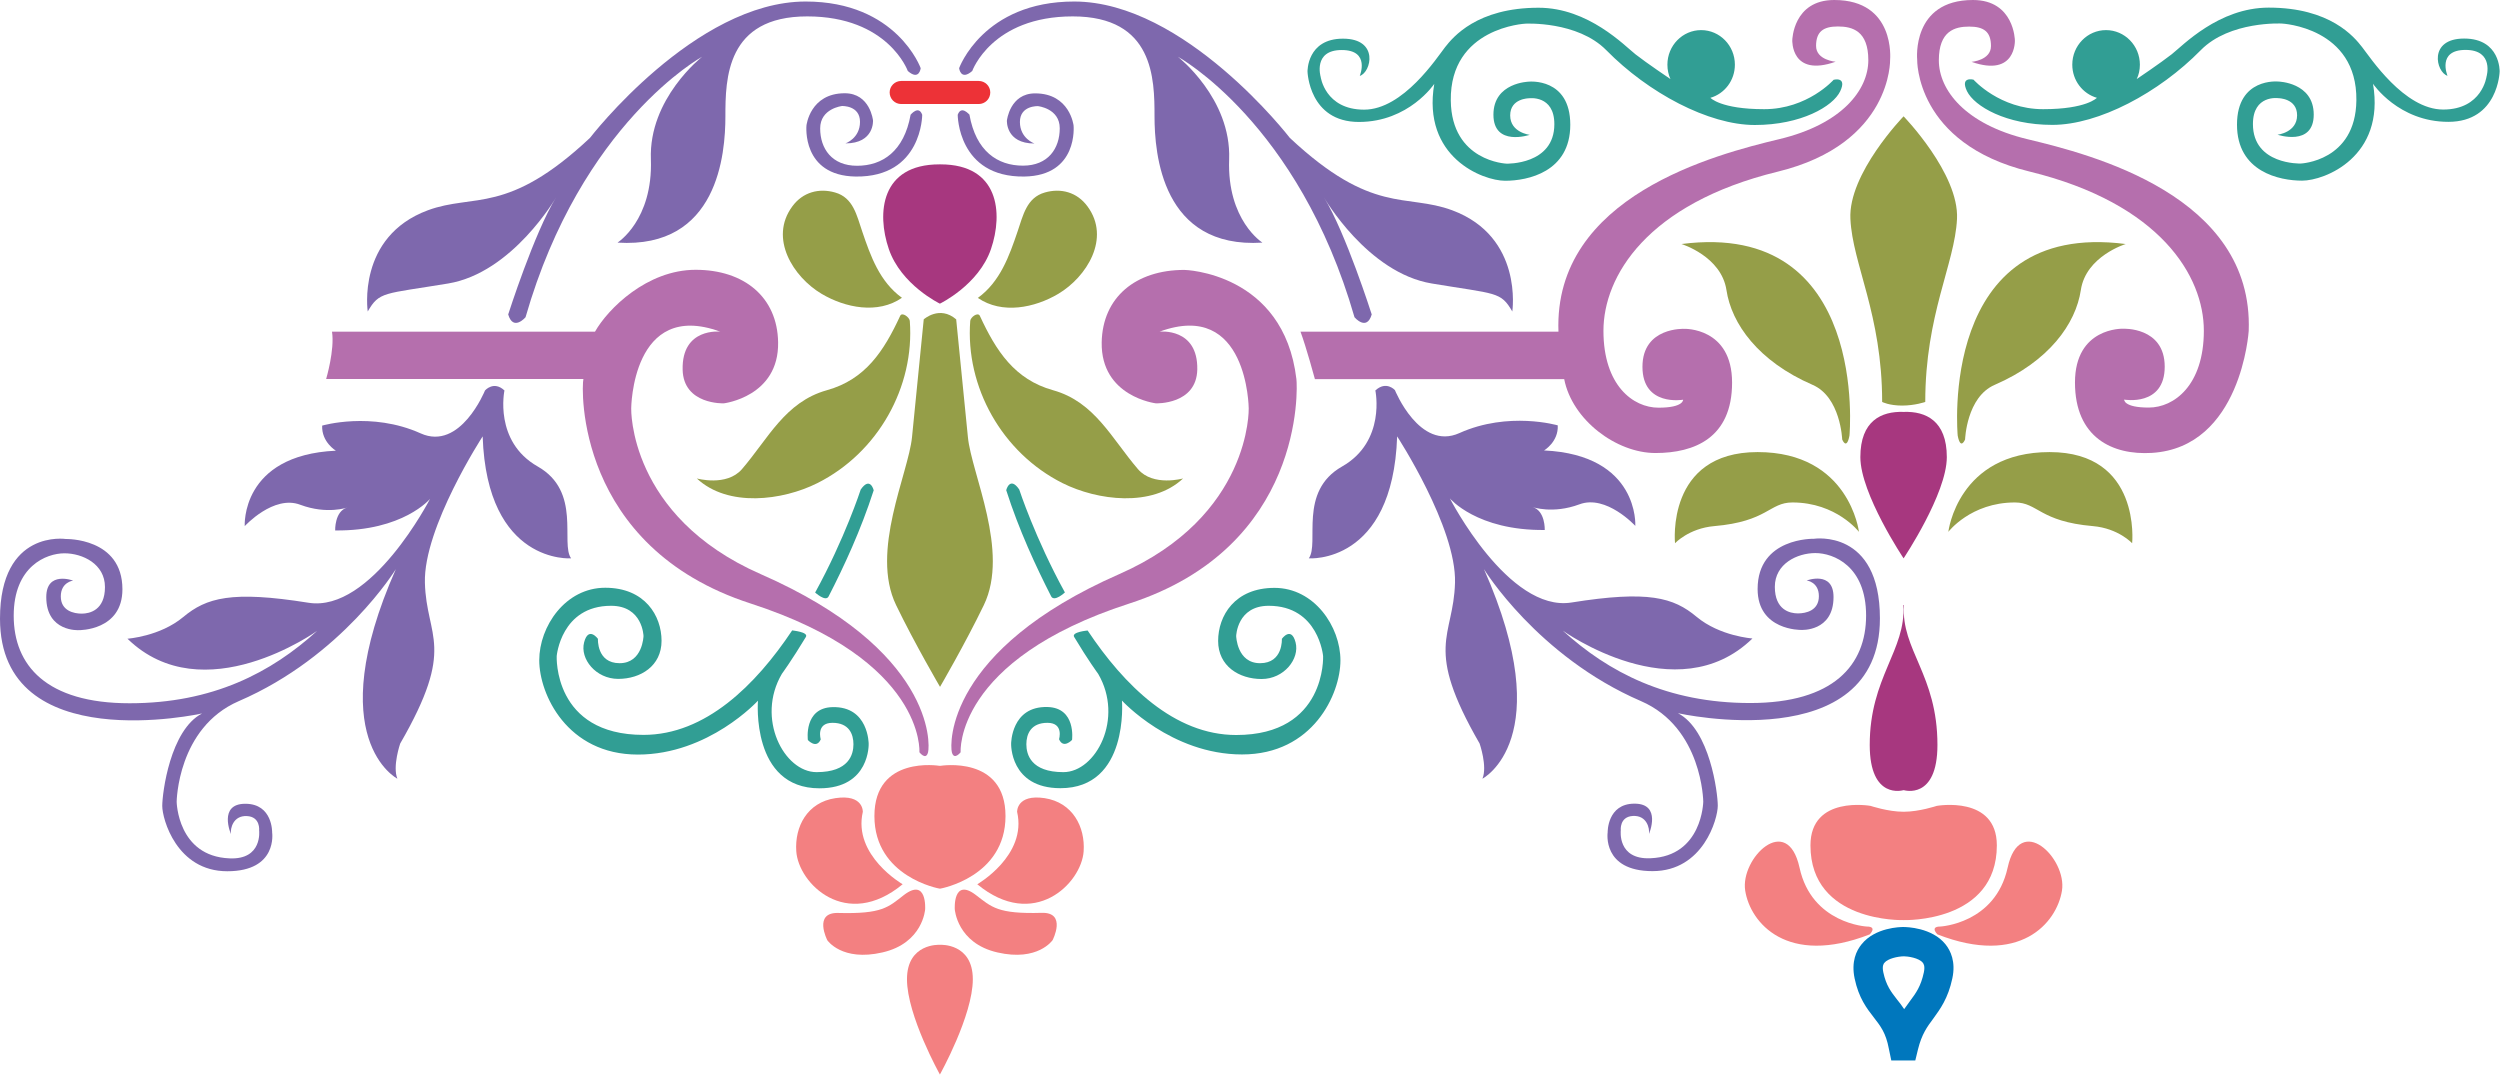 <?xml version="1.0" encoding="utf-8"?>
<!-- Generator: Adobe Illustrator 15.0.0, SVG Export Plug-In . SVG Version: 6.00 Build 0)  -->
<!DOCTYPE svg PUBLIC "-//W3C//DTD SVG 1.1//EN" "http://www.w3.org/Graphics/SVG/1.1/DTD/svg11.dtd">
<svg version="1.1" id="Layer_1" xmlns="http://www.w3.org/2000/svg" xmlns:xlink="http://www.w3.org/1999/xlink" x="0px" y="0px"
	 width="21.34px" height="9.172px" viewBox="0 0 21.34 9.172" enable-background="new 0 0 21.34 9.172" xml:space="preserve">
<g id="_228926928">
	<path id="_228926664" fill="#959E48" d="M9.714,4.005C9.49,3.745,9.345,3.43,8.989,3.331C8.66,3.239,8.503,2.996,8.364,2.696
		c-0.017-0.035-0.08,0.012-0.082,0.043C8.239,3.303,8.554,3.865,9.07,4.124c0.298,0.149,0.764,0.209,1.029-0.04
		C10.099,4.084,9.844,4.156,9.714,4.005z"/>
	<path id="_229439240" fill="#959E48" d="M8.686,1.976C8.615,2.185,8.538,2.404,8.347,2.543c0.206,0.142,0.485,0.085,0.687-0.035
		c0.24-0.143,0.45-0.473,0.249-0.746c-0.09-0.123-0.228-0.158-0.364-0.119C8.763,1.687,8.733,1.839,8.686,1.976z"/>
	<path id="_229439744" fill="#7E68AD" d="M8.175,0.98c0,0,0,0.534,0.568,0.527c0.464-0.007,0.421-0.436,0.421-0.436
		S9.133,0.797,8.836,0.797c-0.216,0-0.241,0.232-0.241,0.232S8.583,1.225,8.83,1.225c0,0-0.124-0.043-0.124-0.184
		c0-0.142,0.154-0.135,0.154-0.135s0.186,0.019,0.186,0.189c0,0.172-0.099,0.319-0.314,0.319c-0.217,0-0.402-0.123-0.457-0.436
		C8.274,0.98,8.206,0.894,8.175,0.98z"/>
	<path id="_229438808" fill="#ED3237" d="M8.354,0.888c0.055,0,0.099-0.044,0.099-0.099c0-0.054-0.044-0.098-0.099-0.098H7.693
		c-0.055,0-0.099,0.044-0.099,0.098c0,0.055,0.044,0.099,0.099,0.099H8.354z"/>
	<path id="_229440320" fill="#319E94" d="M9.169,5.437c0.119,0.199,0.205,0.315,0.205,0.315c0.222,0.38-0.019,0.839-0.297,0.839
		S8.761,6.439,8.761,6.353S8.799,6.17,8.941,6.17C9.083,6.17,9.04,6.31,9.04,6.31c0.037,0.086,0.111,0.006,0.111,0.006
		s0.037-0.275-0.21-0.281c-0.31-0.008-0.31,0.313-0.31,0.313s-0.012,0.38,0.421,0.38c0.587,0,0.525-0.748,0.525-0.748
		s0.42,0.46,1.025,0.46s0.84-0.515,0.84-0.803s-0.223-0.619-0.563-0.619s-0.481,0.239-0.481,0.453c0,0.215,0.179,0.325,0.371,0.325
		c0.191,0,0.327-0.172,0.29-0.313s-0.117-0.03-0.117-0.03s0.012,0.208-0.186,0.208s-0.204-0.232-0.204-0.232
		s0.007-0.258,0.278-0.258c0.426,0,0.464,0.429,0.464,0.429s0.03,0.674-0.742,0.674c-0.528,0-0.956-0.424-1.268-0.892
		C9.286,5.382,9.143,5.394,9.169,5.437z"/>
	<path id="_229440344" fill="#319E94" d="M8.973,5.091C8.843,4.836,8.698,4.525,8.589,4.184c0,0,0.031-0.123,0.111-0.006
		c0,0,0.136,0.417,0.39,0.879C9.09,5.057,9,5.141,8.973,5.091z"/>
	<path id="_229439792" fill="#B56FAD" d="M11.066,3.235c0.01,0.075,0.068,1.434-1.427,1.917C8.144,5.636,8.2,6.421,8.2,6.421
		s-0.056,0.073-0.075,0c-0.018-0.073-0.047-0.872,1.428-1.52c1.131-0.496,1.106-1.415,1.106-1.415s-0.007-0.932-0.761-0.655
		c0,0,0.329-0.037,0.322,0.324c-0.007,0.301-0.353,0.288-0.353,0.288S9.397,3.387,9.404,2.923c0.007-0.386,0.291-0.619,0.705-0.619
		C10.109,2.303,10.958,2.325,11.066,3.235z"/>
	<path id="_229440968" fill="#F38081" d="M8.342,7.548c0,0,0.427-0.245,0.34-0.618c0,0-0.006-0.153,0.235-0.117
		c0.24,0.037,0.347,0.246,0.333,0.454C9.231,7.542,8.824,7.946,8.342,7.548z"/>
	<path id="_229440296" fill="#F38081" d="M8.15,7.762c0,0-0.018-0.273,0.179-0.123c0.136,0.104,0.186,0.164,0.563,0.153
		c0.217-0.006,0.093,0.233,0.093,0.233S8.86,8.21,8.514,8.13C8.169,8.051,8.15,7.762,8.15,7.762z"/>
	<path id="_229441136" fill="#959E48" d="M8.162,2.726c0,0,0.069,0.7,0.1,1.005c0.03,0.313,0.358,0.974,0.136,1.434
		c-0.16,0.331-0.374,0.698-0.374,0.698S7.809,5.496,7.649,5.165c-0.222-0.46,0.105-1.121,0.136-1.434
		c0.03-0.305,0.1-1.005,0.1-1.005S8.02,2.604,8.162,2.726z"/>
	<path id="_229438952" fill="#959E48" d="M6.333,4.005c0.224-0.26,0.368-0.574,0.725-0.674c0.33-0.092,0.487-0.335,0.626-0.635
		c0.016-0.035,0.079,0.012,0.082,0.043c0.043,0.564-0.272,1.126-0.789,1.385c-0.297,0.149-0.763,0.209-1.029-0.04
		C5.947,4.084,6.202,4.156,6.333,4.005z"/>
	<path id="_229441304" fill="#959E48" d="M7.36,1.976c0.071,0.209,0.148,0.428,0.339,0.566C7.494,2.684,7.215,2.628,7.013,2.508
		c-0.241-0.143-0.451-0.473-0.25-0.746c0.09-0.123,0.229-0.158,0.365-0.119C7.284,1.687,7.313,1.839,7.36,1.976z"/>
	<path id="_229428560" fill="#A7377F" d="M8.019,1.403c-0.501,0-0.537,0.416-0.432,0.723s0.436,0.466,0.436,0.466
		s0.331-0.159,0.436-0.466c0.105-0.307,0.069-0.723-0.431-0.723H8.019z"/>
	<path id="_229441472" fill="#7E68AD" d="M7.872,0.98c0,0,0,0.534-0.568,0.527c-0.463-0.007-0.42-0.436-0.42-0.436
		s0.03-0.275,0.327-0.275c0.217,0,0.241,0.232,0.241,0.232s0.013,0.196-0.235,0.196c0,0,0.124-0.043,0.124-0.184
		c0-0.142-0.154-0.135-0.154-0.135S7.001,0.926,7.001,1.096c0,0.172,0.099,0.319,0.315,0.319c0.216,0,0.401-0.123,0.457-0.436
		C7.773,0.98,7.842,0.894,7.872,0.98z"/>
	<path id="_229441328" fill="#7E68AD" d="M7.749,0.606c0,0-0.167-0.466-0.859-0.466c-0.691,0-0.698,0.533-0.698,0.853
		c0,0.318-0.062,1.133-0.921,1.078c0,0,0.303-0.19,0.285-0.711C5.536,0.84,5.994,0.484,5.994,0.484S4.962,1.048,4.486,2.708
		c0,0-0.105,0.123-0.148-0.024c0,0,0.223-0.698,0.408-0.998c0,0-0.371,0.643-0.921,0.734S3.238,2.487,3.139,2.659
		c0,0-0.096-0.638,0.513-0.864c0.396-0.146,0.68,0.043,1.384-0.618c0,0,0.896-1.164,1.841-1.164c0.779,0,0.982,0.569,0.982,0.569
		S7.847,0.692,7.749,0.606z"/>
	<path id="_229441568" fill="#319E94" d="M6.879,5.437c-0.12,0.199-0.205,0.315-0.205,0.315c-0.223,0.38,0.019,0.839,0.296,0.839
		c0.278,0,0.315-0.152,0.315-0.238S7.248,6.17,7.106,6.17c-0.143,0-0.1,0.141-0.1,0.141c-0.037,0.086-0.11,0.006-0.11,0.006
		s-0.037-0.275,0.21-0.281c0.309-0.008,0.309,0.313,0.309,0.313s0.013,0.38-0.42,0.38c-0.587,0-0.525-0.748-0.525-0.748
		s-0.42,0.46-1.025,0.46S4.603,5.925,4.603,5.636s0.223-0.619,0.563-0.619S5.647,5.257,5.647,5.47c0,0.215-0.179,0.325-0.37,0.325
		S4.949,5.624,4.986,5.483s0.118-0.03,0.118-0.03S5.092,5.661,5.289,5.661c0.198,0,0.204-0.232,0.204-0.232S5.487,5.171,5.216,5.171
		c-0.427,0-0.464,0.429-0.464,0.429S4.72,6.273,5.493,6.273c0.528,0,0.957-0.424,1.269-0.892C6.761,5.382,6.904,5.394,6.879,5.437z"
		/>
	<path id="_229440944" fill="#319E94" d="M7.073,5.091c0.131-0.255,0.275-0.565,0.385-0.906c0,0-0.03-0.123-0.111-0.006
		c0,0-0.135,0.417-0.389,0.879C6.958,5.057,7.048,5.141,7.073,5.091z"/>
	<path id="_229441832" fill="#B56FAD" d="M2.834,2.831h2.245C5.19,2.635,5.524,2.303,5.938,2.303s0.698,0.233,0.704,0.619
		C6.65,3.387,6.178,3.443,6.178,3.443S5.833,3.456,5.827,3.155C5.819,2.794,6.148,2.831,6.148,2.831
		c-0.754-0.276-0.76,0.655-0.76,0.655S5.363,4.405,6.494,4.901c1.476,0.647,1.446,1.446,1.428,1.52s-0.074,0-0.074,0
		s0.056-0.784-1.439-1.269C4.913,4.669,4.962,3.308,4.98,3.235H2.784C2.784,3.235,2.858,2.986,2.834,2.831z"/>
	<path id="_229441592" fill="#7E68AD" d="M4.306,3.333c0,0-0.093,0.435,0.284,0.649s0.192,0.655,0.285,0.784
		c0,0-0.718,0.055-0.755-1.041c0,0-0.506,0.777-0.493,1.249c0.012,0.472,0.271,0.539-0.211,1.373c0,0-0.067,0.195-0.024,0.3
		c0,0-0.655-0.337-0.013-1.789c0,0-0.455,0.745-1.341,1.127C1.514,6.212,1.508,6.844,1.508,6.844s0.007,0.465,0.451,0.483
		C2.243,7.34,2.212,7.089,2.212,7.089s0.013-0.117-0.104-0.123S1.965,7.07,1.971,7.119c0,0-0.111-0.258,0.123-0.258
		c0.235,0,0.229,0.245,0.229,0.245s0.05,0.331-0.383,0.331S1.385,6.99,1.385,6.88s0.067-0.649,0.34-0.79C1.724,6.09,0,6.475,0,5.281
		c0-0.766,0.563-0.68,0.563-0.68S1.045,4.589,1.045,5.03c0,0.355-0.371,0.349-0.371,0.349S0.395,5.397,0.395,5.097
		c0-0.227,0.229-0.141,0.229-0.141S0.519,4.969,0.519,5.091c0,0.123,0.111,0.147,0.179,0.147c0.068,0,0.198-0.03,0.198-0.227
		S0.705,4.723,0.55,4.723c-0.154,0-0.433,0.11-0.433,0.533s0.278,0.747,0.989,0.747S2.317,5.74,2.707,5.385
		c0,0-0.971,0.698-1.619,0.067c0,0,0.277-0.019,0.476-0.185c0.198-0.165,0.412-0.227,1.069-0.122
		C3.17,5.232,3.671,4.258,3.671,4.258s-0.229,0.276-0.81,0.27c0,0-0.006-0.165,0.104-0.196c0,0-0.173,0.062-0.401-0.023
		C2.336,4.221,2.089,4.491,2.089,4.491S2.052,3.885,2.867,3.847c0,0-0.123-0.073-0.117-0.214c0,0,0.42-0.123,0.84,0.066
		C3.93,3.853,4.14,3.333,4.14,3.333S4.214,3.247,4.306,3.333z"/>
	<path id="_229442000" fill="#F38081" d="M8.019,6.537c0,0-0.555-0.092-0.555,0.429s0.555,0.619,0.555,0.619h0.009
		c0,0,0.555-0.099,0.555-0.619S8.028,6.537,8.028,6.537H8.019z"/>
	<path id="_229441280" fill="#F38081" d="M7.705,7.548c0,0-0.426-0.245-0.34-0.618c0,0,0.007-0.153-0.234-0.117
		C6.889,6.849,6.783,7.058,6.797,7.266C6.815,7.542,7.223,7.946,7.705,7.548z"/>
	<path id="_229442168" fill="#F38081" d="M7.897,7.762c0,0,0.018-0.273-0.18-0.123C7.582,7.744,7.532,7.803,7.155,7.793
		C6.939,7.787,7.062,8.026,7.062,8.026S7.186,8.21,7.532,8.13C7.879,8.051,7.897,7.762,7.897,7.762z"/>
	<path id="_229441448" fill="#F38081" d="M8.019,8.065c0,0-0.277-0.015-0.277,0.294c0,0.31,0.281,0.813,0.281,0.813
		s0.281-0.503,0.281-0.813c0-0.309-0.276-0.294-0.276-0.294H8.019z"/>
</g>
<path id="_228926760" fill="#7E68AD" d="M8.299,0.606c0,0,0.166-0.466,0.858-0.466s0.698,0.533,0.698,0.853
	c0,0.318,0.063,1.133,0.921,1.078c0,0-0.303-0.19-0.284-0.711s-0.438-0.876-0.438-0.876s1.031,0.563,1.508,2.224
	c0,0,0.104,0.123,0.147-0.024c0,0-0.222-0.698-0.407-0.998c0,0,0.37,0.643,0.92,0.734c0.551,0.092,0.588,0.067,0.687,0.239
	c0,0,0.096-0.638-0.513-0.864C12,1.648,11.716,1.838,11.01,1.177c0,0-0.896-1.164-1.841-1.164c-0.778,0-0.982,0.569-0.982,0.569
	S8.2,0.692,8.299,0.606z"/>
<path id="_387415200" fill="#B56FAD" d="M11.101,2.831h2.202c-0.043-1.158,1.347-1.514,1.884-1.643
	c0.538-0.128,0.761-0.422,0.761-0.674c0-0.251-0.136-0.288-0.26-0.288c-0.123,0-0.186,0.043-0.186,0.166
	c0,0.122,0.167,0.135,0.167,0.135c-0.383,0.135-0.37-0.184-0.37-0.184S15.305,0,15.657,0c0.525,0,0.477,0.509,0.477,0.509
	s0.019,0.717-0.958,0.956c-1.119,0.273-1.489,0.895-1.489,1.359c0,0.466,0.253,0.656,0.47,0.656c0.216,0,0.21-0.068,0.21-0.068
	S14.02,3.473,14.02,3.131s0.358-0.324,0.358-0.324s0.407-0.013,0.407,0.459s-0.321,0.601-0.654,0.601
	c-0.334,0-0.711-0.282-0.779-0.631h-2.128C11.224,3.235,11.15,2.963,11.101,2.831z"/>
<path id="_228926856" fill="#7E68AD" d="M11.74,3.333c0,0,0.093,0.435-0.284,0.649s-0.191,0.655-0.284,0.784
	c0,0,0.717,0.055,0.754-1.041c0,0,0.507,0.777,0.494,1.249s-0.271,0.539,0.21,1.373c0,0,0.068,0.195,0.024,0.3
	c0,0,0.655-0.337,0.013-1.789c0,0,0.456,0.745,1.341,1.127c0.525,0.227,0.531,0.858,0.531,0.858s-0.007,0.465-0.45,0.483
	c-0.285,0.013-0.254-0.238-0.254-0.238s-0.013-0.117,0.104-0.123c0.118-0.006,0.143,0.104,0.137,0.153c0,0,0.111-0.258-0.124-0.258
	c-0.234,0-0.229,0.245-0.229,0.245s-0.05,0.331,0.383,0.331s0.557-0.447,0.557-0.558s-0.068-0.649-0.34-0.79
	c0,0,1.724,0.386,1.724-0.809c0-0.766-0.563-0.68-0.563-0.68s-0.481-0.013-0.481,0.429c0,0.355,0.37,0.349,0.37,0.349
	s0.278,0.019,0.278-0.281c0-0.227-0.229-0.141-0.229-0.141s0.104,0.012,0.104,0.134c0,0.123-0.11,0.147-0.179,0.147
	s-0.197-0.03-0.197-0.227s0.191-0.288,0.346-0.288s0.433,0.11,0.433,0.533s-0.278,0.747-0.989,0.747c-0.71,0-1.211-0.264-1.6-0.618
	c0,0,0.97,0.698,1.619,0.067c0,0-0.278-0.019-0.477-0.185c-0.197-0.165-0.412-0.227-1.068-0.122
	c-0.538,0.086-1.038-0.889-1.038-0.889s0.229,0.276,0.81,0.27c0,0,0.006-0.165-0.105-0.196c0,0,0.173,0.062,0.401-0.023
	c0.229-0.086,0.477,0.184,0.477,0.184s0.036-0.606-0.779-0.644c0,0,0.124-0.073,0.117-0.214c0,0-0.42-0.123-0.84,0.066
	c-0.34,0.153-0.55-0.367-0.55-0.367S11.833,3.247,11.74,3.333z"/>
<path id="_218649272" fill="#319E94" d="M14.259,0.675c-0.017-0.037-0.026-0.079-0.026-0.123c0-0.163,0.129-0.295,0.288-0.295
	s0.288,0.132,0.288,0.295c0,0.135-0.088,0.248-0.209,0.283c0,0,0.088,0.097,0.459,0.097s0.593-0.251,0.593-0.251
	s0.117-0.031,0.056,0.098s-0.334,0.288-0.729,0.288s-0.909-0.274-1.267-0.638c-0.247-0.251-0.691-0.227-0.691-0.227
	s-0.645,0.031-0.637,0.656c0.006,0.521,0.476,0.539,0.476,0.539s0.408,0.012,0.408-0.337c0-0.252-0.217-0.221-0.217-0.221
	s-0.16,0-0.16,0.146c0,0.147,0.167,0.166,0.167,0.166s-0.31,0.104-0.31-0.172s0.303-0.282,0.303-0.282s0.353-0.036,0.353,0.368
	s-0.364,0.478-0.556,0.478c-0.192,0-0.711-0.202-0.605-0.827c0,0-0.217,0.325-0.643,0.325c-0.427,0-0.439-0.43-0.439-0.43
	s-0.006-0.281,0.303-0.281c0.31,0,0.241,0.288,0.143,0.318c0,0,0.093-0.221-0.154-0.221s-0.18,0.228-0.18,0.228
	s0.037,0.281,0.371,0.281s0.624-0.447,0.691-0.533c0.068-0.086,0.272-0.337,0.798-0.337c0.426,0,0.735,0.325,0.828,0.398
	S14.259,0.675,14.259,0.675z"/>
<path id="_218649224" fill="#959E48" d="M16.249,0.993c0,0,0.475,0.489,0.456,0.876c-0.019,0.386-0.271,0.814-0.271,1.562
	c0,0-0.087,0.031-0.198,0.031s-0.17-0.031-0.17-0.031c0-0.747-0.253-1.176-0.271-1.562C15.775,1.482,16.249,0.993,16.249,0.993z"/>
<path id="_179398128" fill="#959E48" d="M15.787,3.719c0,0,0.173-1.844-1.434-1.636c0,0,0.34,0.104,0.384,0.393
	c0.043,0.287,0.271,0.608,0.735,0.809c0.24,0.104,0.253,0.466,0.253,0.466S15.762,3.847,15.787,3.719z"/>
<path id="_208371920" fill="#959E48" d="M15.868,4.54c0,0-0.192-0.251-0.568-0.251c-0.198,0-0.211,0.163-0.668,0.202
	c-0.216,0.019-0.334,0.146-0.334,0.146s-0.08-0.778,0.705-0.778C15.787,3.859,15.868,4.54,15.868,4.54z"/>
<path id="_179398104" fill="#F38081" d="M15.935,7.909c0,0-0.47-0.024-0.574-0.502c-0.105-0.478-0.507-0.08-0.464,0.195
	c0.043,0.276,0.358,0.649,1.063,0.374C15.96,7.976,16.028,7.909,15.935,7.909z"/>
<path id="_208371896" fill="#319E94" d="M18.239,0.675c0.018-0.037,0.027-0.079,0.027-0.123c0-0.163-0.13-0.295-0.289-0.295
	s-0.288,0.132-0.288,0.295c0,0.135,0.089,0.248,0.21,0.283c0,0-0.088,0.097-0.459,0.097S16.846,0.68,16.846,0.68
	s-0.117-0.031-0.056,0.098c0.063,0.129,0.334,0.288,0.729,0.288s0.91-0.274,1.267-0.638c0.247-0.251,0.692-0.227,0.692-0.227
	s0.644,0.031,0.636,0.656c-0.006,0.521-0.476,0.539-0.476,0.539s-0.407,0.012-0.407-0.337c0-0.252,0.216-0.221,0.216-0.221
	s0.161,0,0.161,0.146c0,0.147-0.167,0.166-0.167,0.166s0.309,0.104,0.309-0.172s-0.303-0.282-0.303-0.282s-0.352-0.036-0.352,0.368
	s0.364,0.478,0.556,0.478s0.711-0.202,0.605-0.827c0,0,0.217,0.325,0.643,0.325c0.427,0,0.438-0.43,0.438-0.43
	s0.007-0.281-0.303-0.281c-0.309,0-0.24,0.288-0.142,0.318c0,0-0.093-0.221,0.154-0.221s0.179,0.228,0.179,0.228
	s-0.037,0.281-0.37,0.281c-0.334,0-0.624-0.447-0.692-0.533c-0.067-0.086-0.271-0.337-0.797-0.337c-0.427,0-0.735,0.325-0.828,0.398
	S18.239,0.675,18.239,0.675z"/>
<path id="_35455544" fill="#959E48" d="M16.711,3.719c0,0-0.173-1.844,1.434-1.636c0,0-0.34,0.104-0.383,0.393
	c-0.043,0.287-0.271,0.608-0.735,0.809c-0.241,0.104-0.253,0.466-0.253,0.466S16.736,3.847,16.711,3.719z"/>
<path id="_229475376" fill="#959E48" d="M16.631,4.54c0,0,0.191-0.251,0.568-0.251c0.197,0,0.21,0.163,0.667,0.202
	C18.083,4.51,18.2,4.637,18.2,4.637s0.08-0.778-0.704-0.778C16.711,3.859,16.631,4.54,16.631,4.54z"/>
<path id="_35455640" fill="#A7377F" d="M16.252,6.745c0,0,0.286,0.087,0.286-0.386c0-0.601-0.311-0.809-0.286-1.194h-0.005
	c0.024,0.386-0.287,0.615-0.287,1.194c0,0.473,0.287,0.386,0.287,0.386H16.252z"/>
<path id="_225750856" fill="#A7377F" d="M16.249,4.766c0,0,0.369-0.552,0.369-0.864s-0.181-0.392-0.366-0.386h-0.005
	C16.061,3.51,15.88,3.59,15.88,3.902S16.249,4.766,16.249,4.766z"/>
<path id="_231519304" fill="#F38081" d="M16.252,7.854c0,0,0.793,0.024,0.793-0.638c0-0.429-0.513-0.337-0.513-0.337
	s-0.15,0.05-0.28,0.05h-0.005c-0.13,0-0.28-0.05-0.28-0.05s-0.513-0.092-0.513,0.337c0,0.662,0.793,0.638,0.793,0.638H16.252z"/>
<path id="_231519208" fill="#F38081" d="M16.562,7.909c0,0,0.47-0.024,0.575-0.502c0.104-0.478,0.507-0.08,0.464,0.195
	c-0.044,0.276-0.359,0.649-1.063,0.374C16.538,7.976,16.47,7.909,16.562,7.909z"/>
<path fill="#0077BD" d="M16.349,9.052h-0.205l-0.021-0.101c-0.025-0.134-0.07-0.191-0.128-0.266
	c-0.06-0.077-0.129-0.166-0.164-0.333c-0.03-0.144,0.015-0.237,0.059-0.291c0.116-0.145,0.332-0.148,0.356-0.148
	c0.029,0,0.245,0.004,0.361,0.148c0.043,0.054,0.089,0.148,0.058,0.291c-0.036,0.17-0.104,0.262-0.162,0.342
	c-0.053,0.071-0.099,0.134-0.131,0.263L16.349,9.052z M16.252,8.163c-0.053,0.001-0.138,0.019-0.167,0.056
	C16.08,8.224,16.064,8.244,16.076,8.3c0.024,0.112,0.065,0.165,0.118,0.233c0.02,0.024,0.04,0.051,0.06,0.081
	c0.017-0.024,0.033-0.047,0.049-0.068c0.053-0.071,0.094-0.128,0.119-0.246c0.012-0.057-0.004-0.075-0.009-0.082
	C16.38,8.176,16.283,8.163,16.252,8.163z"/>
<path id="_35455616" fill="#B56FAD" d="M18.367,3.866c-0.333,0.02-0.655-0.129-0.655-0.601s0.408-0.459,0.408-0.459
	s0.358-0.019,0.358,0.324s-0.346,0.281-0.346,0.281s-0.007,0.068,0.21,0.068c0.216,0,0.47-0.19,0.47-0.656
	c0-0.465-0.37-1.086-1.489-1.359c-0.977-0.239-0.958-0.956-0.958-0.956S16.315,0,16.841,0c0.353,0,0.358,0.344,0.358,0.344
	s0.013,0.318-0.37,0.184c0,0,0.166-0.013,0.166-0.135c0-0.123-0.062-0.166-0.186-0.166c-0.123,0-0.259,0.037-0.259,0.288
	c0,0.252,0.223,0.546,0.76,0.674c0.537,0.129,1.928,0.479,1.885,1.636C19.195,2.824,19.133,3.82,18.367,3.866z"/>
</svg>
